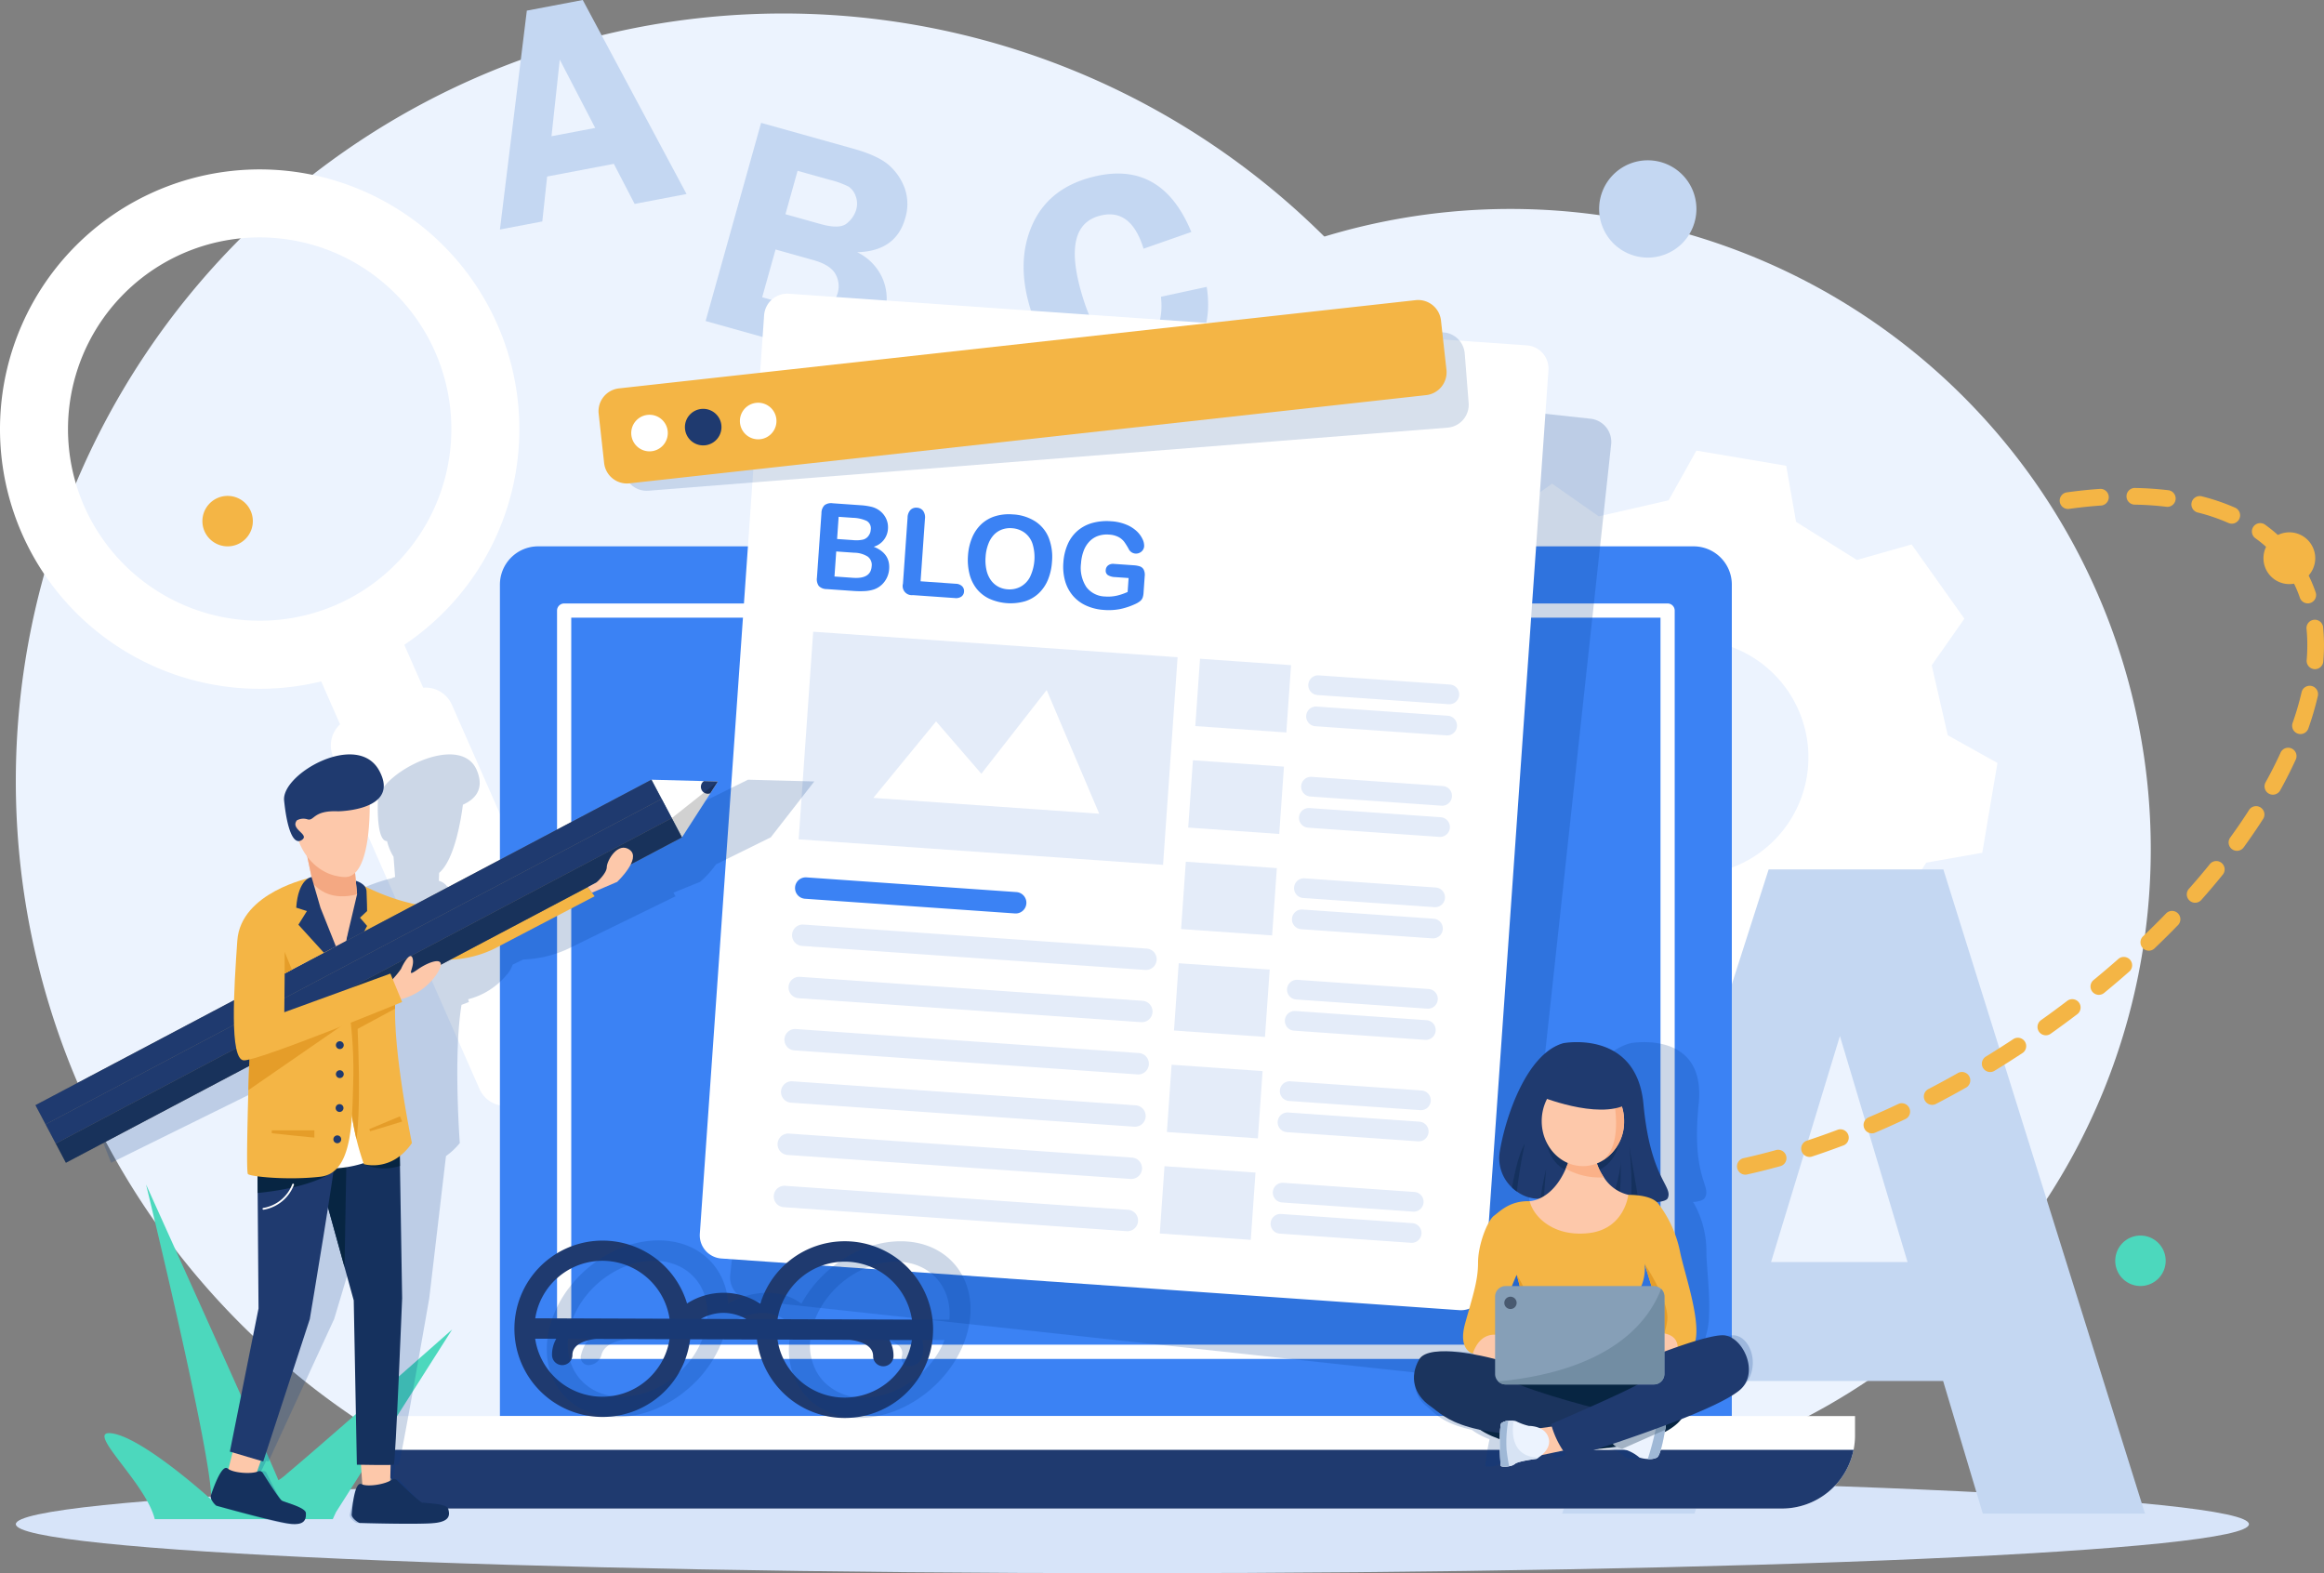 <svg id="Group_725" data-name="Group 725" xmlns="http://www.w3.org/2000/svg" xmlns:xlink="http://www.w3.org/1999/xlink" width="528.542" height="357.755" viewBox="0 0 528.542 357.755">
  <rect x="0" y="0" width="528.542" height="357.755" fill="#808080" stroke="none"/>
  <defs>
    <clipPath id="clip-path">
      <rect id="Rectangle_383" data-name="Rectangle 383" width="528.542" height="357.755" fill="none"/>
    </clipPath>
    <clipPath id="clip-path-3">
      <rect id="Rectangle_364" data-name="Rectangle 364" width="200.409" height="236.857" fill="none"/>
    </clipPath>
    <clipPath id="clip-path-4">
      <rect id="Rectangle_372" data-name="Rectangle 372" width="193.058" height="36.034" fill="none"/>
    </clipPath>
    <clipPath id="clip-path-5">
      <rect id="Rectangle_373" data-name="Rectangle 373" width="96.372" height="40.385" fill="none"/>
    </clipPath>
    <clipPath id="clip-path-6">
      <rect id="Rectangle_374" data-name="Rectangle 374" width="165.08" height="175.032" fill="none"/>
    </clipPath>
    <clipPath id="clip-path-7">
      <rect id="Rectangle_375" data-name="Rectangle 375" width="10.503" height="12.711" fill="none"/>
    </clipPath>
    <clipPath id="clip-path-8">
      <rect id="Rectangle_380" data-name="Rectangle 380" width="76.816" height="96.532" fill="none"/>
    </clipPath>
    <clipPath id="clip-path-9">
      <rect id="Rectangle_381" data-name="Rectangle 381" width="12.489" height="7.355" fill="none"/>
    </clipPath>
  </defs>
  <g id="Group_724" data-name="Group 724" clip-path="url(#clip-path)">
    <g id="Group_723" data-name="Group 723">
      <g id="Group_722" data-name="Group 722" clip-path="url(#clip-path)">
        <path id="Path_1936" data-name="Path 1936" d="M377.013,198.373A174.557,174.557,0,1,1,202.456,23.816,174.557,174.557,0,0,1,377.013,198.373" transform="translate(-24.303 -20.747)" fill="#ecf3fe"/>
        <path id="Path_1937" data-name="Path 1937" d="M136.016,496.137l-33.245-75.473a6.525,6.525,0,0,0-6.525-3.868l-4.3-9.757a59.058,59.058,0,1,0-18.9,8.324l4.3,9.757a6.525,6.525,0,0,0-1.551,7.425l33.245,75.473a6.527,6.527,0,0,0,8.6,3.342l15.028-6.62a6.527,6.527,0,0,0,3.342-8.6M19.163,375.555A43.593,43.593,0,1,1,76.63,397.876a43.642,43.642,0,0,1-57.467-22.321" transform="translate(0 -260.401)" fill="#fff"/>
        <path id="Path_1938" data-name="Path 1938" d="M1826.893,514.326a145.619,145.619,0,1,1-145.619-145.619,145.619,145.619,0,0,1,145.619,145.619" transform="translate(-1337.749 -321.19)" fill="#ecf3fe"/>
        <path id="Path_1939" data-name="Path 1939" d="M2566.989,843.96l7.427-10.6-12-16.885-12.452,3.531c-5.519-3.461-8.306-5.209-13.827-8.669l-2.242-12.748-20.427-3.452-6.308,11.3-15.907,3.646-10.6-7.427-16.883,12,3.531,12.452-8.67,13.825-12.747,2.245c-1.724,10.2-1.729,10.227-3.452,20.427l11.3,6.307,3.646,15.907-7.427,10.6,12,16.885,12.452-3.531,13.825,8.67,2.245,12.747,20.425,3.452,6.309-11.3,15.907-3.646,10.6,7.426,16.885-12-3.533-12.452c3.463-5.519,5.211-8.307,8.672-13.826l12.747-2.245,3.451-20.427-11.3-6.308Zm-48.83,47.024a26.767,26.767,0,1,1,20.112-32.071,26.767,26.767,0,0,1-20.112,32.071" transform="translate(-2127.661 -692.666)" fill="#fff"/>
        <path id="Path_1940" data-name="Path 1940" d="M1257.82,216.787l21,5.88q5.645,1.581,8.1,3.762a12.85,12.85,0,0,1,3.579,5.271,10.859,10.859,0,0,1,.093,6.785q-2.1,7.488-10.92,7.721a12,12,0,0,1,5.857,6.165,11.618,11.618,0,0,1,.429,7.495,12.171,12.171,0,0,1-6.276,7.665q-4.861,2.611-13.477.2l-21-5.88Zm8.3,10.905-2.764,9.871,7.989,2.237q4.391,1.23,6.015-.184a6.313,6.313,0,0,0,2.068-3,4.923,4.923,0,0,0-.114-3.218,4.17,4.17,0,0,0-1.629-2.13,20.666,20.666,0,0,0-4.336-1.552Zm-5.011,17.893-3.042,10.861,8.1,2.269q4.15,1.162,6.271.19a5.6,5.6,0,0,0,2.257-7.805q-1.2-2.046-5.024-3.116Z" transform="translate(-1084.726 -188.849)" fill="#c4d7f2"/>
        <path id="Path_1941" data-name="Path 1941" d="M1844.527,319.493l-10.863,3.8q-2.91-9.473-10.119-7.45-8.27,2.321-4.146,17.009,2.381,8.483,5.478,10.872a7.672,7.672,0,0,0,7.132,1.256q6.547-1.838,5.613-10.762l10.408-2.245q1.28,8.365-2.572,13.986a20.969,20.969,0,0,1-27.419,5.578q-7.327-4.6-10.385-15.494-2.863-10.2.725-18.221t12.962-10.653q16.239-4.558,23.187,12.328" transform="translate(-1573.587 -266.736)" fill="#c4d7f2"/>
        <path id="Path_1942" data-name="Path 1942" d="M901.062,0l23.605,44.122-11.811,2.246-4.727-9.109-15.168,2.884-1.1,10.217-9.636,1.832,6.117-49.774ZM893.951,30.98l9.94-1.89-8.057-15.526Z" transform="translate(-768.526 0.001)" fill="#c4d7f2"/>
        <path id="Path_1943" data-name="Path 1943" d="M535.776,2614.259c0,6.153-113.692,11.141-253.939,11.141S27.9,2620.411,27.9,2614.259s113.692-11.141,253.939-11.141,253.939,4.988,253.939,11.141" transform="translate(-24.303 -2267.644)" fill="#d7e4f9"/>
        <path id="Path_1944" data-name="Path 1944" d="M2843.526,1534.16l45.858,146.5H2852.5l-9.026-30.158H2796.11l-9.183,30.158h-30.09l46.957-146.5Zm-39.184,89.295h31.04L2820,1572.046Z" transform="translate(-2401.553 -1336.447)" fill="#c4d7f2"/>
        <path id="Path_1945" data-name="Path 1945" d="M2950.9,1019.527a1.9,1.9,0,0,1-.168-3.784c2.4-.217,4.89-.53,7.394-.931a1.9,1.9,0,1,1,.6,3.744c-2.589.414-5.163.737-7.65.963-.058.005-.115.008-.174.008m14.971-2.368a1.9,1.9,0,0,1-.408-3.747c2.383-.527,4.826-1.137,7.261-1.811a1.9,1.9,0,1,1,1.012,3.654c-2.5.692-5.006,1.318-7.454,1.859a1.9,1.9,0,0,1-.411.045m14.615-4.037a1.9,1.9,0,0,1-.593-3.7c2.335-.769,4.714-1.611,7.069-2.5a1.9,1.9,0,0,1,1.343,3.546c-2.407.912-4.839,1.773-7.227,2.559a1.9,1.9,0,0,1-.593.1m14.184-5.364a1.9,1.9,0,0,1-.745-3.64c2.273-.969,4.578-2.006,6.848-3.081a1.9,1.9,0,0,1,1.622,3.427c-2.315,1.1-4.665,2.152-6.982,3.141a1.89,1.89,0,0,1-.743.153m13.709-6.481a1.9,1.9,0,0,1-.875-3.578c2.2-1.145,4.427-2.351,6.606-3.583a1.9,1.9,0,1,1,1.866,3.3c-2.218,1.254-4.481,2.481-6.725,3.647a1.89,1.89,0,0,1-.872.214m13.2-7.463a1.9,1.9,0,0,1-.991-3.513c2.121-1.3,4.256-2.656,6.344-4.035a1.9,1.9,0,0,1,2.089,3.165c-2.124,1.4-4.295,2.782-6.453,4.1a1.886,1.886,0,0,1-.988.279m12.656-8.352a1.9,1.9,0,0,1-1.1-3.442c2.04-1.447,4.077-2.946,6.056-4.455a1.9,1.9,0,0,1,2.3,3.015c-2.013,1.536-4.086,3.061-6.161,4.533a1.888,1.888,0,0,1-1.1.35m12.057-9.2a1.9,1.9,0,0,1-1.2-3.362c1.941-1.592,3.866-3.231,5.722-4.87a1.9,1.9,0,0,1,2.51,2.841c-1.891,1.67-3.852,3.339-5.828,4.96a1.887,1.887,0,0,1-1.2.43m11.362-10.044a1.9,1.9,0,0,1-1.309-3.268c1.82-1.736,3.612-3.516,5.327-5.289a1.9,1.9,0,0,1,2.725,2.635c-1.75,1.81-3.579,3.626-5.436,5.4a1.89,1.89,0,0,1-1.308.524m10.535-10.905a1.9,1.9,0,0,1-1.418-3.154c1.676-1.889,3.306-3.813,4.844-5.72a1.9,1.9,0,0,1,2.95,2.381c-1.575,1.952-3.244,3.922-4.958,5.854a1.891,1.891,0,0,1-1.419.638m9.513-11.805a1.9,1.9,0,0,1-1.532-3.01c1.486-2.045,2.906-4.121,4.221-6.168a1.9,1.9,0,1,1,3.19,2.049c-1.354,2.108-2.816,4.244-4.344,6.348a1.893,1.893,0,0,1-1.536.782m8.175-12.765a1.9,1.9,0,0,1-1.657-2.815c1.23-2.22,2.36-4.452,3.36-6.635a1.9,1.9,0,1,1,3.447,1.579c-1.04,2.27-2.214,4.589-3.49,6.892a1.9,1.9,0,0,1-1.66.978m6.276-13.788a1.9,1.9,0,0,1-1.788-2.525,65.544,65.544,0,0,0,2.061-7.069,1.9,1.9,0,0,1,3.7.846,69.337,69.337,0,0,1-2.18,7.48,1.9,1.9,0,0,1-1.789,1.268m3.3-14.757c-.052,0-.1,0-.157-.006a1.9,1.9,0,0,1-1.735-2.044c.1-1.166.144-2.325.144-3.446a37.387,37.387,0,0,0-.188-3.775,1.9,1.9,0,0,1,3.772-.386,41.084,41.084,0,0,1,.208,4.161c0,1.224-.053,2.487-.157,3.756a1.9,1.9,0,0,1-1.887,1.741m-1.644-14.964a1.9,1.9,0,0,1-1.794-1.282,27.488,27.488,0,0,0-3.127-6.343,1.891,1.891,0,0,1-.238-1.6h-.009a1.892,1.892,0,0,1-1.459-.683A28.487,28.487,0,0,0,3082,872.5a1.9,1.9,0,1,1,2.225-3.069,32.293,32.293,0,0,1,5.877,5.474,1.894,1.894,0,0,1,.358,1.761,1.943,1.943,0,0,1,1.587.844,31.291,31.291,0,0,1,3.56,7.218,1.9,1.9,0,0,1-1.793,2.511m-17.275-18.125a1.889,1.889,0,0,1-.766-.162,43.9,43.9,0,0,0-6.867-2.351,1.9,1.9,0,1,1,.939-3.673,47.681,47.681,0,0,1,7.462,2.557,1.9,1.9,0,0,1-.768,3.63m-37.3-3.345a1.9,1.9,0,0,1-.261-3.773c2.6-.365,5.187-.635,7.675-.8a1.9,1.9,0,0,1,.256,3.783c-2.4.162-4.89.423-7.406.776a1.9,1.9,0,0,1-.265.019m22.686-.487a1.875,1.875,0,0,1-.23-.014,71.769,71.769,0,0,0-7.367-.492,1.9,1.9,0,0,1,.064-3.791,75.532,75.532,0,0,1,7.758.52,1.9,1.9,0,0,1-.226,3.778" transform="translate(-2568.961 -750.024)" fill="#f4b545"/>
        <path id="Path_1946" data-name="Path 1946" d="M1162.388,1161.859H882.221V972.78a8.7,8.7,0,0,1,8.7-8.7h262.77a8.7,8.7,0,0,1,8.7,8.7Z" transform="translate(-768.526 -839.836)" fill="#3b82f4"/>
        <rect id="Rectangle_363" data-name="Rectangle 363" width="250.951" height="168.563" transform="translate(128.303 138.853)" fill="#3b82f4"/>
        <path id="Path_1947" data-name="Path 1947" d="M1235.6,1236.686H984.646a1.616,1.616,0,0,1-1.616-1.616V1066.507a1.616,1.616,0,0,1,1.616-1.616H1235.6a1.616,1.616,0,0,1,1.616,1.616V1235.07a1.616,1.616,0,0,1-1.616,1.616m-249.335-3.232h247.72V1068.123H986.262Z" transform="translate(-856.343 -927.655)" fill="#fff"/>
        <path id="Path_1948" data-name="Path 1948" d="M1000.985,2498.759v4.394a16.638,16.638,0,0,1-16.638,16.641H681.41A16.639,16.639,0,0,1,665.1,2506.44a16.473,16.473,0,0,1-.327-3.287v-4.394Z" transform="translate(-579.1 -2176.735)" fill="#fff"/>
        <path id="Path_1949" data-name="Path 1949" d="M1002.87,2558.359a16.64,16.64,0,0,1-16.311,13.354H683.622a16.64,16.64,0,0,1-16.311-13.354Z" transform="translate(-581.312 -2228.654)" fill="#1f3a6f"/>
        <g id="Group_703" data-name="Group 703" transform="translate(166.043 77.052)" opacity="0.2" style="mix-blend-mode: multiply;isolation: isolate">
          <g id="Group_702" data-name="Group 702">
            <g id="Group_701" data-name="Group 701" clip-path="url(#clip-path-3)">
              <path id="Path_1950" data-name="Path 1950" d="M1484.111,616.062l-167.254-18.138a5.292,5.292,0,0,0-5.831,4.69l-22.571,208.136a5.291,5.291,0,0,0,4.69,5.83L1460.4,834.717a5.291,5.291,0,0,0,5.83-4.69L1488.8,621.892a5.292,5.292,0,0,0-4.69-5.831" transform="translate(-1288.423 -597.892)" fill="#003889"/>
            </g>
          </g>
        </g>
        <path id="Path_1951" data-name="Path 1951" d="M1427.932,535.614l-14.619,208.845a5.292,5.292,0,0,1-5.647,4.908L1239.841,737.62a5.292,5.292,0,0,1-4.909-5.648l14.619-208.845a5.292,5.292,0,0,1,5.647-4.909l167.825,11.747a5.291,5.291,0,0,1,4.908,5.648" transform="translate(-1075.771 -451.423)" fill="#fff"/>
        <path id="Path_1952" data-name="Path 1952" d="M1454.568,897.876a4.5,4.5,0,0,0,3.229-4.082,4.694,4.694,0,0,0-.167-1.637,4.644,4.644,0,0,0-.713-1.453,4.782,4.782,0,0,0-1.154-1.132,5.094,5.094,0,0,0-1.79-.793,14.612,14.612,0,0,0-2.41-.344l-6.322-.443a2.517,2.517,0,0,0-1.87.437,2.561,2.561,0,0,0-.7,1.82l-1.027,14.666a2.613,2.613,0,0,0,.422,1.883,2.477,2.477,0,0,0,1.8.709l5.963.417a20.9,20.9,0,0,0,2.712.035,8.084,8.084,0,0,0,2.086-.381,5.048,5.048,0,0,0,2.4-1.779,5.386,5.386,0,0,0,1.042-2.888q.248-3.541-3.513-5.034m-7.976-6.805,3.209.224a8.054,8.054,0,0,1,3.172.708,1.948,1.948,0,0,1,.915,2.038,2.4,2.4,0,0,1-.42,1.227,2.187,2.187,0,0,1-1.308.98,7.271,7.271,0,0,1-2.3.12l-3.62-.253Zm3.3,13.873-4.247-.3.4-5.695,4.112.288a5.83,5.83,0,0,1,3.054.882,2.357,2.357,0,0,1,.891,2.215q-.2,2.89-4.209,2.608" transform="translate(-1255.85 -773.542)" fill="#3b82f4"/>
        <path id="Path_1953" data-name="Path 1953" d="M1606.835,913.707a2.123,2.123,0,0,0-1.439-.569l-8.012-.561.994-14.2a2.567,2.567,0,0,0-.427-1.843,1.887,1.887,0,0,0-1.4-.693,1.818,1.818,0,0,0-1.458.5,2.6,2.6,0,0,0-.665,1.758l-1.052,15.027a2.076,2.076,0,0,0,2.252,2.594l9.542.668a2.169,2.169,0,0,0,1.509-.343,1.485,1.485,0,0,0,.589-1.13,1.527,1.527,0,0,0-.431-1.208" transform="translate(-1388.019 -780.384)" fill="#3b82f4"/>
        <path id="Path_1954" data-name="Path 1954" d="M1726.4,912.832a8,8,0,0,0-3.051-3.731,10.421,10.421,0,0,0-5.125-1.6,10.757,10.757,0,0,0-4.042.42,8.086,8.086,0,0,0-3.123,1.808,8.839,8.839,0,0,0-2.092,3.063,12.607,12.607,0,0,0-.936,4.082,13.134,13.134,0,0,0,.332,4.129,8.958,8.958,0,0,0,1.6,3.363,8.166,8.166,0,0,0,2.877,2.293,11.868,11.868,0,0,0,8.185.593,8.044,8.044,0,0,0,3.153-1.864,8.942,8.942,0,0,0,2.061-3.08,13.07,13.07,0,0,0,.9-4.069,11.952,11.952,0,0,0-.743-5.409m-4.284,8.949a5.284,5.284,0,0,1-2.187,2.2,5.373,5.373,0,0,1-2.842.563,5.309,5.309,0,0,1-2.146-.593,4.981,4.981,0,0,1-1.665-1.446,6.215,6.215,0,0,1-1.027-2.312,10.1,10.1,0,0,1-.209-3.037,9.845,9.845,0,0,1,.628-2.946,6.219,6.219,0,0,1,1.295-2.1,4.817,4.817,0,0,1,1.822-1.176,5.345,5.345,0,0,1,2.22-.293,5.455,5.455,0,0,1,2.893,1.011,5.177,5.177,0,0,1,1.809,2.517,10.414,10.414,0,0,1-.591,7.608" transform="translate(-1487.884 -790.521)" fill="#3b82f4"/>
        <path id="Path_1955" data-name="Path 1955" d="M1894.606,930.587a1.588,1.588,0,0,0-.881-.718,5.788,5.788,0,0,0-1.386-.244l-4.485-.314a1.858,1.858,0,0,0-1.315.335,1.4,1.4,0,0,0-.548,1.045,1.208,1.208,0,0,0,.486,1.171,3.361,3.361,0,0,0,1.647.449l3.063.215-.221,3.168a12.942,12.942,0,0,1-2.517.855,9,9,0,0,1-2.6.178,5.485,5.485,0,0,1-4.272-2.156,7.96,7.96,0,0,1-1.207-5.4,9.805,9.805,0,0,1,.608-2.86,6.193,6.193,0,0,1,1.325-2.118,5.051,5.051,0,0,1,1.941-1.244,6.072,6.072,0,0,1,2.481-.3,5.221,5.221,0,0,1,2.161.552,3.987,3.987,0,0,1,1.3,1.081,15.884,15.884,0,0,1,1.115,1.818,1.9,1.9,0,0,0,.619.606,1.817,1.817,0,0,0,.8.256,1.866,1.866,0,0,0,1.363-.432,1.7,1.7,0,0,0,.64-1.235,3.466,3.466,0,0,0-.367-1.616,5.968,5.968,0,0,0-1.307-1.79,7.656,7.656,0,0,0-2.37-1.5,10.6,10.6,0,0,0-3.449-.771,12.324,12.324,0,0,0-4.336.4,8.8,8.8,0,0,0-3.35,1.792,8.591,8.591,0,0,0-2.221,3.069,12.276,12.276,0,0,0-.971,4.117,11.964,11.964,0,0,0,.406,4.243,8.9,8.9,0,0,0,1.782,3.335,8.632,8.632,0,0,0,3.013,2.229,11.6,11.6,0,0,0,4.052.981,13.715,13.715,0,0,0,3.6-.19,15.831,15.831,0,0,0,3.5-1.158,5.12,5.12,0,0,0,1.054-.623,1.919,1.919,0,0,0,.6-.766,4,4,0,0,0,.229-1.182l.261-3.739a2.682,2.682,0,0,0-.247-1.543" transform="translate(-1634.512 -801.076)" fill="#3b82f4"/>
        <rect id="Rectangle_365" data-name="Rectangle 365" width="47.329" height="83.079" transform="translate(181.636 190.873) rotate(-85.996)" fill="#e4ecf9"/>
        <path id="Path_1956" data-name="Path 1956" d="M1541.2,1242.186l14.271-17.4,10.294,11.907,14.854-19.033,11.96,28.124Z" transform="translate(-1342.579 -1060.734)" fill="#fff"/>
        <rect id="Rectangle_366" data-name="Rectangle 366" width="15.338" height="20.743" transform="matrix(0.07, -0.998, 0.998, 0.07, 271.846, 165.118)" fill="#e4ecf9"/>
        <path id="Path_1957" data-name="Path 1957" d="M2340.7,1198.291l-29.824-2.088a2.24,2.24,0,0,1-2.078-2.391h0a2.24,2.24,0,0,1,2.391-2.078l29.824,2.088a2.24,2.24,0,1,1-.312,4.469" transform="translate(-2011.252 -1038.147)" fill="#e4ecf9"/>
        <path id="Path_1958" data-name="Path 1958" d="M2336.851,1253.32l-29.824-2.088a2.24,2.24,0,0,1,.313-4.469l29.824,2.088a2.24,2.24,0,1,1-.313,4.469" transform="translate(-2007.896 -1086.083)" fill="#e4ecf9"/>
        <rect id="Rectangle_367" data-name="Rectangle 367" width="15.338" height="20.743" transform="matrix(0.07, -0.998, 0.998, 0.07, 270.231, 188.197)" fill="#e4ecf9"/>
        <path id="Path_1959" data-name="Path 1959" d="M2328.167,1377.369l-29.824-2.088a2.24,2.24,0,1,1,.313-4.469l29.824,2.088a2.24,2.24,0,0,1-.313,4.469" transform="translate(-2000.332 -1194.146)" fill="#e4ecf9"/>
        <path id="Path_1960" data-name="Path 1960" d="M2324.316,1432.4l-29.824-2.088a2.24,2.24,0,1,1,.313-4.469l29.824,2.087a2.24,2.24,0,1,1-.313,4.469" transform="translate(-1996.976 -1242.083)" fill="#e4ecf9"/>
        <rect id="Rectangle_368" data-name="Rectangle 368" width="15.338" height="20.743" transform="matrix(0.07, -0.998, 0.998, 0.07, 268.615, 211.275)" fill="#e4ecf9"/>
        <path id="Path_1961" data-name="Path 1961" d="M2315.633,1556.446l-29.824-2.088a2.24,2.24,0,1,1,.313-4.469l29.824,2.088a2.24,2.24,0,1,1-.313,4.469" transform="translate(-1989.413 -1350.145)" fill="#e4ecf9"/>
        <path id="Path_1962" data-name="Path 1962" d="M2311.781,1611.475l-29.825-2.088a2.24,2.24,0,0,1,.313-4.469l29.824,2.088a2.24,2.24,0,1,1-.312,4.469" transform="translate(-1986.057 -1398.082)" fill="#e4ecf9"/>
        <rect id="Rectangle_369" data-name="Rectangle 369" width="15.338" height="20.743" transform="translate(267 234.353) rotate(-85.996)" fill="#e4ecf9"/>
        <path id="Path_1963" data-name="Path 1963" d="M2303.1,1735.523l-29.824-2.088a2.24,2.24,0,0,1,.313-4.469l29.824,2.088a2.24,2.24,0,0,1-.313,4.469" transform="translate(-1978.493 -1506.143)" fill="#e4ecf9"/>
        <path id="Path_1964" data-name="Path 1964" d="M2299.246,1790.552l-29.824-2.088a2.24,2.24,0,0,1,.313-4.469l29.824,2.088a2.24,2.24,0,1,1-.313,4.469" transform="translate(-1975.138 -1554.08)" fill="#e4ecf9"/>
        <rect id="Rectangle_370" data-name="Rectangle 370" width="15.338" height="20.743" transform="translate(265.385 257.432) rotate(-85.996)" fill="#e4ecf9"/>
        <path id="Path_1965" data-name="Path 1965" d="M2290.563,1914.6l-29.824-2.087a2.24,2.24,0,1,1,.313-4.469l29.824,2.087a2.24,2.24,0,1,1-.313,4.469" transform="translate(-1967.573 -1662.143)" fill="#e4ecf9"/>
        <path id="Path_1966" data-name="Path 1966" d="M2286.71,1969.63l-29.824-2.088a2.24,2.24,0,1,1,.313-4.469l29.824,2.088a2.24,2.24,0,1,1-.313,4.469" transform="translate(-1964.218 -1710.08)" fill="#e4ecf9"/>
        <rect id="Rectangle_371" data-name="Rectangle 371" width="15.338" height="20.743" transform="translate(263.769 280.51) rotate(-85.996)" fill="#e4ecf9"/>
        <path id="Path_1967" data-name="Path 1967" d="M2278.028,2093.678l-29.824-2.087a2.24,2.24,0,0,1,.313-4.469l29.824,2.088a2.24,2.24,0,0,1-.313,4.469" transform="translate(-1956.654 -1818.141)" fill="#e4ecf9"/>
        <path id="Path_1968" data-name="Path 1968" d="M2274.176,2148.707l-29.824-2.088a2.24,2.24,0,0,1-2.078-2.391h0a2.24,2.24,0,0,1,2.391-2.078l29.824,2.087a2.24,2.24,0,1,1-.312,4.469" transform="translate(-1953.298 -1866.079)" fill="#e4ecf9"/>
        <path id="Path_1969" data-name="Path 1969" d="M1453.411,1556.422l-47.709-3.34a2.435,2.435,0,1,1,.34-4.857l47.709,3.339a2.435,2.435,0,0,1-.34,4.858" transform="translate(-1222.571 -1348.694)" fill="#3b82f4"/>
        <path id="Path_1970" data-name="Path 1970" d="M1477.9,1641.751l-78.019-5.461a2.435,2.435,0,0,1,.34-4.858l78.019,5.461a2.435,2.435,0,1,1-.34,4.857" transform="translate(-1217.498 -1421.178)" fill="#e4ecf9"/>
        <path id="Path_1971" data-name="Path 1971" d="M1471.442,1733.95l-78.019-5.461a2.435,2.435,0,0,1,.34-4.857l78.019,5.461a2.435,2.435,0,0,1-.34,4.857" transform="translate(-1211.875 -1501.495)" fill="#e4ecf9"/>
        <path id="Path_1972" data-name="Path 1972" d="M1464.988,1826.15l-78.018-5.461a2.435,2.435,0,1,1,.34-4.857l78.019,5.461a2.435,2.435,0,0,1-.34,4.857" transform="translate(-1206.253 -1581.813)" fill="#e4ecf9"/>
        <path id="Path_1973" data-name="Path 1973" d="M1458.535,1918.349l-78.019-5.461a2.435,2.435,0,0,1-2.259-2.6h0a2.435,2.435,0,0,1,2.6-2.259l78.019,5.461a2.435,2.435,0,1,1-.34,4.857" transform="translate(-1200.631 -1662.13)" fill="#e4ecf9"/>
        <path id="Path_1974" data-name="Path 1974" d="M1452.08,2010.549l-78.019-5.461a2.435,2.435,0,0,1,.34-4.857l78.019,5.461a2.435,2.435,0,1,1-.34,4.857" transform="translate(-1195.008 -1742.448)" fill="#e4ecf9"/>
        <path id="Path_1975" data-name="Path 1975" d="M1445.627,2102.748l-78.019-5.461a2.435,2.435,0,0,1,.34-4.858l78.018,5.461a2.435,2.435,0,0,1-.34,4.858" transform="translate(-1189.387 -1822.765)" fill="#e4ecf9"/>
        <g id="Group_706" data-name="Group 706" transform="translate(140.97 75.575)" opacity="0.16" style="mix-blend-mode: multiply;isolation: isolate">
          <g id="Group_705" data-name="Group 705">
            <g id="Group_704" data-name="Group 704" clip-path="url(#clip-path-4)">
              <path id="Path_1976" data-name="Path 1976" d="M1286.9,602.494l-.888-11.248a5.222,5.222,0,0,0-5.617-4.795l-181.726,14.342a5.222,5.222,0,0,0-4.795,5.617l.888,11.248a5.222,5.222,0,0,0,5.616,4.795l181.727-14.342a5.222,5.222,0,0,0,4.795-5.617" transform="translate(-1093.86 -586.434)" fill="#003889"/>
            </g>
          </g>
        </g>
        <path id="Path_1977" data-name="Path 1977" d="M1244.468,551.046l-181.184,20.063a5.222,5.222,0,0,1-5.765-4.615l-1.242-11.214a5.222,5.222,0,0,1,4.615-5.765l181.184-20.063a5.222,5.222,0,0,1,5.765,4.615l1.242,11.214a5.222,5.222,0,0,1-4.616,5.765" transform="translate(-920.123 -461.191)" fill="#f4b545"/>
        <path id="Path_1978" data-name="Path 1978" d="M1118.584,740.217h0a4.158,4.158,0,1,1,3.675-4.59,4.17,4.17,0,0,1-3.675,4.59" transform="translate(-970.407 -637.601)" fill="#fff"/>
        <path id="Path_1979" data-name="Path 1979" d="M1213.316,729.727h0a4.157,4.157,0,1,1,3.675-4.59,4.17,4.17,0,0,1-3.675,4.59" transform="translate(-1052.931 -628.463)" fill="#1f3a6f"/>
        <path id="Path_1980" data-name="Path 1980" d="M1310.322,718.985h0A4.158,4.158,0,1,1,1314,714.4a4.17,4.17,0,0,1-3.675,4.59" transform="translate(-1137.435 -619.106)" fill="#fff"/>
        <path id="Path_1981" data-name="Path 1981" d="M1002.483,2209.159a20.089,20.089,0,0,0-39.3-5.954,15.29,15.29,0,0,0-16.661-.06,20.051,20.051,0,1,0,.7,8.131l7.5.027,7.7.028a20.326,20.326,0,0,0,7.648,13.616,20.319,20.319,0,0,0,2.143,1.46,20.082,20.082,0,0,0,30.264-17.248m-20.037-15.528a15.477,15.477,0,0,1,15.234,13.193l-14.087-.051-16.47-.06c0-.01,0-.021,0-.031v-.015a15.483,15.483,0,0,1,15.318-13.036m-27.6,11.647a10.634,10.634,0,0,1,5.168,1.41l-10.345-.038a10.63,10.63,0,0,1,5.177-1.373m-27.515-11.846a15.483,15.483,0,0,1,15.223,13.147v.015c0,.01,0,.022,0,.032L912,2206.514a15.477,15.477,0,0,1,15.329-13.083m12.368,24.62a15.506,15.506,0,0,1-2.638,2.788,15.446,15.446,0,0,1-25.077-9.688l4.8.017a7.145,7.145,0,0,0-.967,3.667,2.318,2.318,0,0,0,4.637.017c.011-3.156,4.868-3.613,5.384-3.653l16.707.06a15.12,15.12,0,0,1-2.847,6.792m42.635,6.491a15.326,15.326,0,0,1-9.817-3.575,15.541,15.541,0,0,1-2.618-2.807,15.124,15.124,0,0,1-2.8-6.812l16.385.061c.517.043,5.369.535,5.358,3.691a2.318,2.318,0,0,0,4.637.017,7.143,7.143,0,0,0-.94-3.675l5.122.019a15.465,15.465,0,0,1-15.329,13.082" transform="translate(-790.27 -1906.716)" fill="#1f3a6f"/>
        <g id="Group_709" data-name="Group 709" transform="translate(124.356 282.078)" opacity="0.2" style="mix-blend-mode: multiply;isolation: isolate">
          <g id="Group_708" data-name="Group 708">
            <g id="Group_707" data-name="Group 707" clip-path="url(#clip-path-5)">
              <path id="Path_1982" data-name="Path 1982" d="M1060.741,2209.159c2.663-11.066-4.168-20.125-15.24-20.165-9.05-.033-18.179,5.983-22.647,14.211-4.319-3.31-10.744-3.333-16.647-.06-.5-8.246-6.709-14.318-15.774-14.351-11.073-.04-22.248,8.953-24.911,20.02s4.168,20.125,15.24,20.165a23.581,23.581,0,0,0,10.758-2.7,27.506,27.506,0,0,0,2.493-1.43,28.47,28.47,0,0,0,2.65-1.955,27.133,27.133,0,0,0,8.315-11.62l7.5.027,7.7.028a16.211,16.211,0,0,0,2.716,11.645,14.187,14.187,0,0,0,1.705,1.971,14.444,14.444,0,0,0,1.8,1.46,16.583,16.583,0,0,0,9.441,2.772c11.072.04,22.244-8.938,24.911-20.02m-16.356-15.528c7.736.028,12.773,5.767,12.107,13.193l-14.074-.051-16.456-.06.012-.031,0-.015c2.924-7.4,10.7-13.064,18.408-13.036m-30.361,11.647a8.869,8.869,0,0,1,4.833,1.41l-10.336-.038a12.564,12.564,0,0,1,5.5-1.373m-24.707-11.846c7.706.028,12.746,5.739,12.107,13.147l0,.015c0,.01,0,.022,0,.032l-30.53-.111c2.906-7.418,10.694-13.111,18.43-13.083m6.533,24.62a22.073,22.073,0,0,1-3.3,2.788,18.912,18.912,0,0,1-10.673,3.5c-7.737-.028-12.777-5.755-12.107-13.193l4.8.017a9.007,9.007,0,0,0-1.836,3.667,1.774,1.774,0,0,0,1.758,2.327,3.117,3.117,0,0,0,2.874-2.31c.759-3.156,5.724-3.613,6.25-3.653l16.693.06a20.2,20.2,0,0,1-4.457,6.792m41.1,6.491a12.207,12.207,0,0,1-8.97-3.575,11.01,11.01,0,0,1-1.952-2.807,12.553,12.553,0,0,1-1.183-6.812l16.371.061c.506.043,5.242.535,4.483,3.691a1.775,1.775,0,0,0,1.758,2.327,3.118,3.118,0,0,0,2.874-2.31,6.491,6.491,0,0,0-.069-3.675l5.117.019c-2.908,7.428-10.693,13.11-18.43,13.082" transform="translate(-964.945 -2188.794)" fill="#003889"/>
            </g>
          </g>
        </g>
        <path id="Path_1983" data-name="Path 1983" d="M195.794,2166.259h40.493l.721-1.574,26.422-41.548c-.519.46-29.511,26.084-37.506,32.733a12.094,12.094,0,0,1-2.021,1.551c0-.268-5.057-11.62-11.025-24.927-8.484-18.917-18.811-41.776-19.062-42.332.231.949,15.232,62.522,14.8,71.625,0,0-15.255-13.886-22.479-15.024-6.708-1.055,7.595,11.1,9.659,19.5" transform="translate(-160.6 -1820.795)" fill="#4cd8bd"/>
        <g id="Group_712" data-name="Group 712" transform="translate(20.109 171.564)" opacity="0.2" style="mix-blend-mode: multiply;isolation: isolate">
          <g id="Group_711" data-name="Group 711">
            <g id="Group_710" data-name="Group 710" clip-path="url(#clip-path-6)">
              <path id="Path_1984" data-name="Path 1984" d="M317.923,1337.326l-11.876-.312,3.445,8.739-3.445-8.738-57.429,28.331a42.681,42.681,0,0,1-11.04-4.1,3.464,3.464,0,0,0-1.855-1.245l.072-1.8c3.516-2.991,4.986-12.208,5.407-15.5,2.785-1.25,4.912-3.54,3.207-7.734-3.7-9.1-22.35.678-22.546,6.779-.173,5.393.444,9.282,2.086,9.229a11.894,11.894,0,0,0,1.476,3.556l.357,4.619a2.223,2.223,0,0,0-.759.273c-2.75.653-16.05,4.3-18.068,14.182-.854,4.18-1.84,9.077-2.56,13.557l-48.363,23.859,2.584,6.553.861,2.184,1.722,4.369,44.614-22.009c-.266,1.606-.576,3.491-.9,5.494-.37,2.28-.76,4.71-1.122,7.045-.97,6.222-1.758,11.77-1.531,12.031a5.509,5.509,0,0,0,2.117.524L203.9,1431l-3.323,26.27L189.7,1489.814l.591.182-1.46,3.78a1.589,1.589,0,0,1-.145-.112c-1.265-1.2-4.251,5.267-4.655,6.122s.8,2.283.992,2.333,12.637,3.653,16.118,4.1,3.852-1.154,3.97-2.438-4.453-2.419-5.091-2.828c-.5-.319-2.592-4.491-3.488-6.311a.787.787,0,0,0-1.04-.328c-.074.031-.159.057-.244.084l1.216-2.5.519.16,14.937-32.4s4.322-14.3,7.542-25.357l1.933,13.558,1.078,7.564-4.294,37.366.929.015-.295,4.477c-.049-.02-.1-.037-.147-.06-1.56-.822-2.983,5.962-3.18,6.861s1.357,1.953,1.563,1.953,13.564.411,17.165,0,3.583-2,3.389-3.238-5.055-1.208-5.794-1.439c-.577-.18-3.692-3.6-5.034-5.092a.848.848,0,0,0-1.123-.06,3.516,3.516,0,0,1-.368.218l.566-3.586a4.508,4.508,0,0,0,.731-.048c.407-.145,6.969-37.877,6.969-37.877l3.537-30.076.264-2.235a15.751,15.751,0,0,0,3.144-2.959s-1.424-18.916.252-30.541c.042-.3.089-.593.136-.883,1.071-.413,1.689-.654,1.689-.654l-.174-.623a16.711,16.711,0,0,0,8.7-5.495,6.293,6.293,0,0,0,1.409-2.364l2.385-1.176a26.269,26.269,0,0,0,10.152-2.406l24.526-11.978s-.573-.949-1.259-2.1h0c.284.484.553.928.766,1.285l6.058-2.456a21.252,21.252,0,0,0,3.623-3.982l12.459-6.146-.392-.993.392.994,7.8-10.02,2.1-2.692Zm-101.2,43.754,6.92-3.414Z" transform="translate(-156.032 -1331.264)" fill="#003889"/>
            </g>
          </g>
        </g>
        <path id="Path_1985" data-name="Path 1985" d="M1156.6,1388.986l-6.924-13.107,11.918.312,3.2.084-1.736,2.692Z" transform="translate(-1001.509 -1198.564)" fill="#fff"/>
        <path id="Path_1986" data-name="Path 1986" d="M1239.04,1381.075a1.581,1.581,0,0,1-1.466-2.775l3.2.083Z" transform="translate(-1077.494 -1200.673)" fill="#1f3a6f"/>
        <g id="Group_715" data-name="Group 715" transform="translate(152.778 177.71)" opacity="0.18">
          <g id="Group_714" data-name="Group 714">
            <g id="Group_713" data-name="Group 713" clip-path="url(#clip-path-7)">
              <path id="Path_1987" data-name="Path 1987" d="M1187.8,1391.66l-2.307-4.368,7.323-5.819,3.181-2.525-1.736,2.692Z" transform="translate(-1185.49 -1378.948)"/>
            </g>
          </g>
        </g>
        <path id="Path_1988" data-name="Path 1988" d="M642.665,2566.905l-.15,6.286-6.282.427-.515-7.569Z" transform="translate(-553.79 -2235.353)" fill="#fdc8aa"/>
        <path id="Path_1989" data-name="Path 1989" d="M409.885,2543.65l-2.091,5.93-6.105-1.542,1.856-7.356Z" transform="translate(-349.922 -2213.256)" fill="#fdc8aa"/>
        <path id="Path_1990" data-name="Path 1990" d="M567.754,2041.178s-1.507,37.733-1.895,37.878-8.4,0-8.4,0l-.711-37.366-2.091-7.564-7.9-28.548,8.42-.543,11.972-.773.039,2.319.072,4.521Z" transform="translate(-476.297 -1745.965)" fill="#15315e"/>
        <path id="Path_1991" data-name="Path 1991" d="M650.354,2026.777a11.549,11.549,0,0,1-8.21-.391s4.221-2.355,8.138-4.131Z" transform="translate(-559.389 -1761.64)" fill="#072542"/>
        <path id="Path_1992" data-name="Path 1992" d="M555.179,2010.26c-.132,5.907-.354,18.789-.525,29.091l-7.9-28.548Z" transform="translate(-476.296 -1751.191)" fill="#072542"/>
        <path id="Path_1993" data-name="Path 1993" d="M423.881,2070.86l-10.6,32.4-7.582-2.247,6.515-32.547-.2-26.27-.052-7-.01-1.267,4.351-.256,1.934-.114,11.525-.675c.372.76-5.886,37.973-5.886,37.973" transform="translate(-353.418 -1770.901)" fill="#1f3a6f"/>
        <path id="Path_1994" data-name="Path 1994" d="M470.538,2040.668s-4.594,3.081-16.16,4.214l-.052-7c1.747-.646,3.3-1.181,4.34-1.523a10.741,10.741,0,0,1,1.331-.39c.028.018.248.119.6.276,2.242,1.019,9.938,4.423,9.938,4.423" transform="translate(-395.776 -1773.584)" fill="#072542"/>
        <path id="Path_1995" data-name="Path 1995" d="M591.331,1958.924a25.447,25.447,0,0,1-11.213,2.521v-14.251l10.728-.614Z" transform="translate(-505.356 -1695.717)" fill="#fff"/>
        <path id="Path_1996" data-name="Path 1996" d="M627.539,1796.723c-4.612,6.721-10.922,4.8-10.922,4.8-.664-1.885-1.22-3.777-1.683-5.654a80.082,80.082,0,0,1-1.9-23.946,63.16,63.16,0,0,1,.763-6.763l1.119-.116,8.854-.918q-.058.981-.067,2.052c-.119,11.625,3.839,30.541,3.839,30.541" transform="translate(-533.861 -1536.779)" fill="#f4b545"/>
        <path id="Path_1997" data-name="Path 1997" d="M625.057,1764.129q-.058.981-.067,2.052l-10.669,5.744a63.175,63.175,0,0,1,.763-6.763l1.119-.116Z" transform="translate(-535.151 -1536.779)" fill="#e59d29"/>
        <path id="Path_1998" data-name="Path 1998" d="M614.932,1802.075a81.115,81.115,0,0,1-1.14-30.709l1.119-.116c.295,5.256,1.148,22.643.021,30.825" transform="translate(-533.859 -1542.983)" fill="#e59d29"/>
        <path id="Path_1999" data-name="Path 1999" d="M460.208,1789.386c-.259,9.136-.085,21.113-7.409,21.974s-15.943,0-16.545-.6c-.261-.261-.217-5.809-.08-12.031.049-2.334.114-4.764.178-7.044.16-5.711.331-10.48.331-10.48l20.981-8.474,1.424-.574s.455,2.671.791,6.675a94.936,94.936,0,0,1,.328,10.558" transform="translate(-379.867 -1543.769)" fill="#f4b545"/>
        <path id="Path_2000" data-name="Path 2000" d="M546.769,1568.207a9.219,9.219,0,0,0,11.773,0v15.866H547.318Z" transform="translate(-476.305 -1366.106)" fill="#fdc8aa"/>
        <path id="Path_2001" data-name="Path 2001" d="M618.9,1536.495s12.25,7.269,23.295,5.487,26.6-8.464,26.475-8.4,4.389,6.185,4.389,6.185l-22.922,11.978a24.909,24.909,0,0,1-15.982,1.9,46.019,46.019,0,0,0-16.763-.345Z" transform="translate(-537.829 -1335.945)" fill="#f4b545"/>
        <path id="Path_2002" data-name="Path 2002" d="M604.147,1554.166s2.38.582,2.478,2.359.129,4.535.129,4.535l-1.616,1.508,1.616,1.874-6.075,11.525Z" transform="translate(-523.267 -1353.875)" fill="#1f3a6f"/>
        <path id="Path_2003" data-name="Path 2003" d="M548.686,1519.515l-7.555-7.209-.235-6.194-.044-1.156-1.334-6.316,11.062,3.686.615,6.558Z" transform="translate(-469.989 -1305.506)" fill="#fdc8aa"/>
        <path id="Path_2004" data-name="Path 2004" d="M551.2,1508.887c-5.5,1.4-8.588-.7-10.3-2.774l-.044-1.156-1.334-6.315,11.062,3.686Z" transform="translate(-469.989 -1305.507)" fill="#f4a882"/>
        <path id="Path_2005" data-name="Path 2005" d="M537.8,1405.118s.7,17.909-5.7,17.627-10.386-5.932-11.085-10.734,1.13-7.74,5.973-7.74a92.249,92.249,0,0,1,10.816.847" transform="translate(-453.742 -1223.297)" fill="#fdc8aa"/>
        <path id="Path_2006" data-name="Path 2006" d="M513.519,1344.2s14.293-.141,9.378-9.237-22.259.678-21.638,6.78,2,10.282,3.992,9-2.674-2.41-1.092-4.482a3.03,3.03,0,0,1,2.448-.226c1.544.414,1.243-2.09,6.911-1.836" transform="translate(-436.646 -1159.7)" fill="#1f3a6f"/>
        <rect id="Rectangle_376" data-name="Rectangle 376" width="158.447" height="14.821" transform="translate(8.061 251.322) rotate(-27.844)" fill="#6d6d6d"/>
        <rect id="Rectangle_377" data-name="Rectangle 377" width="158.447" height="4.94" transform="matrix(0.884, -0.467, 0.467, 0.884, 8.062, 251.323)" fill="#1f3a6f"/>
        <rect id="Rectangle_378" data-name="Rectangle 378" width="158.447" height="4.94" transform="translate(10.369 255.691) rotate(-27.845)" fill="#1f3a6f"/>
        <rect id="Rectangle_379" data-name="Rectangle 379" width="158.447" height="4.94" transform="translate(12.677 260.06) rotate(-27.845)" fill="#18325b"/>
        <path id="Path_2007" data-name="Path 2007" d="M688.291,1692.968a20.2,20.2,0,0,0,2.517-2.966c.285-.715,2.159-4.33,2.648-2.264s-1.833,4.489,1.1,2.423,7.373-3.416,4.2,1.271a14.053,14.053,0,0,1-8.432,5.6Z" transform="translate(-599.588 -1469.684)" fill="#fdc8aa"/>
        <path id="Path_2008" data-name="Path 2008" d="M459.928,1780.626,438.3,1795.56c.16-5.711.331-10.48.331-10.48l20.981-8.474c.114,1.58.318,4.02.318,4.02" transform="translate(-381.813 -1547.648)" fill="#e59d29"/>
        <path id="Path_2009" data-name="Path 2009" d="M430.113,1548.9s-15.877,3.264-16.653,14.294-1.81,27.058,1.465,27.23,36.02-13.27,36.02-13.27l-2.671-6.463-24.128,8.79.085-8.812,10.555-5.576-3.445-6.337Z" transform="translate(-359.487 -1349.288)" fill="#f4b545"/>
        <path id="Path_2010" data-name="Path 2010" d="M531.811,1563.422l-2.733,1.442-5.8-6.38,1.939-3.1-2.433-.776c.473-6.68,3.49-6.959,3.49-6.959l2.024,6.98Z" transform="translate(-455.415 -1348.196)" fill="#1f3a6f"/>
        <path id="Path_2011" data-name="Path 2011" d="M502.376,1684.657v-4.9l1.645,4.036Z" transform="translate(-437.633 -1463.276)" fill="#e59d29"/>
        <path id="Path_2012" data-name="Path 2012" d="M629.7,2609.906a.865.865,0,0,1,1.131.06c1.542,1.494,5.115,4.911,5.716,5.092.771.231,5.627.206,5.987,1.439s.591,2.826-2.955,3.238-16.959,0-17.165,0-1.9-1.053-1.824-1.953.591-7.683,2.261-6.861c1.4.688,5.514.009,6.849-1.015" transform="translate(-540.609 -2273.4)" fill="#15315e"/>
        <path id="Path_2013" data-name="Path 2013" d="M382.53,2591.063a.866.866,0,0,1,1.084.328c1.14,1.819,3.793,5.992,4.334,6.311.693.409,5.415,1.544,5.47,2.828s-.1,2.886-3.643,2.438-16.468-4.052-16.668-4.1-1.595-1.477-1.3-2.332,2.41-7.32,3.835-6.122c1.193,1,5.352,1.325,6.893.651" transform="translate(-323.852 -2256.448)" fill="#15315e"/>
        <path id="Path_2014" data-name="Path 2014" d="M463.658,2094.638a.2.2,0,0,1-.044-.405,8.548,8.548,0,0,0,6.571-5.371.205.205,0,0,1,.395.111,8.956,8.956,0,0,1-6.878,5.66.208.208,0,0,1-.044,0" transform="translate(-403.726 -1819.533)" fill="#fff"/>
        <path id="Path_2015" data-name="Path 2015" d="M594.576,1838.244a.89.89,0,1,1-.89-.89.89.89,0,0,1,.89.89" transform="translate(-516.401 -1600.567)" fill="#1f3a6f"/>
        <path id="Path_2016" data-name="Path 2016" d="M594.576,1889.4a.89.89,0,1,1-.89-.89.89.89,0,0,1,.89.89" transform="translate(-516.401 -1645.127)" fill="#1f3a6f"/>
        <path id="Path_2017" data-name="Path 2017" d="M594.109,1949.24a.89.89,0,1,1-.89-.89.89.89,0,0,1,.89.89" transform="translate(-515.994 -1697.259)" fill="#1f3a6f"/>
        <path id="Path_2018" data-name="Path 2018" d="M590.1,2004.427a.89.89,0,1,1-.89-.89.89.89,0,0,1,.89.89" transform="translate(-512.499 -1745.334)" fill="#1f3a6f"/>
        <path id="Path_2019" data-name="Path 2019" d="M479.615,1994.583v.666s9.693,1.032,9.693.983v-1.649Z" transform="translate(-417.805 -1737.534)" fill="#e59d29"/>
        <path id="Path_2020" data-name="Path 2020" d="M651.667,1972.776l.2.479s7.289-2.173,7.274-2.209l-.5-1.187Z" transform="translate(-567.684 -1715.996)" fill="#e59d29"/>
        <path id="Path_2021" data-name="Path 2021" d="M1044.063,1503.577l-5.729,2.456c-.261-.357-.589-.8-.938-1.285l1.952-1.031s2.355-2.047,2.355-3.5,2.554-5.915,5.235-3.911-2.874,7.272-2.874,7.272" transform="translate(-903.703 -1303.027)" fill="#fdc8aa"/>
        <g id="Group_718" data-name="Group 718" transform="translate(321.826 236.991)" opacity="0.2" style="mix-blend-mode: multiply;isolation: isolate">
          <g id="Group_717" data-name="Group 717">
            <g id="Group_716" data-name="Group 716" clip-path="url(#clip-path-8)">
              <path id="Path_2022" data-name="Path 2022" d="M2569.584,1905.608a27.176,27.176,0,0,0-6.6,1.305,17.472,17.472,0,0,0,1.095-6.008c.208-4.945-.539-10.779-.6-14.013a22.425,22.425,0,0,0-2.751-11.143,2.31,2.31,0,0,0-.3-.436c1.385-.13,2.344-.41,2.66-.916,1.729-2.771-3.106-4.354-1.36-21.373s-15.5-13.852-15.5-13.852c-8.974,2.375-16.627,17.217-19.246,24.539-1.261,3.52-.519,6.4,1.146,8.309a7.278,7.278,0,0,0,.922.89,7.572,7.572,0,0,0,4.62,1.672,6.769,6.769,0,0,1-2.139.515h0c-4.446-.135-7.1,2.23-8.764,3.307s-4.911,6.522-5.721,10.7-2.819,7.793-5.66,13.839.424,6.8.424,6.8.116.087.335.222c-4.136-.784-10.752-1.536-12.8,1.141-3.055,3.99-2.723,8.014.423,10.559,1.8,1.452,3.363,3.9,10.344,5.435a16.128,16.128,0,0,0,4.049,2.142,58.735,58.735,0,0,0-.985,6.049c.056.188.983.235,1.879.085a3.293,3.293,0,0,0,1.4-.507c.857-.669,5.144-1.167,5.144-1.167s.193-.095.493-.273c.238-.141.544-.338.871-.58l5.067-1.028a15.31,15.31,0,0,0,.953,1.735c2.313-.69,4.6-1.385,6.849-2.078,1.563-.129,3.083-.311,4.549-.539a4.681,4.681,0,0,0,.659.307c.169.063.344.123.517.178.369.119.732.221,1.044.328a7.116,7.116,0,0,1,2.482,1.648,6.2,6.2,0,0,0,1.831.33,4.181,4.181,0,0,0,2.16-.33.846.846,0,0,0,.145-.108c.016-.014.032-.031.048-.046.036-.035.072-.073.109-.116.019-.021.037-.042.055-.065.039-.047.077-.1.117-.154.017-.023.033-.045.05-.069.057-.082.114-.168.172-.263l.006-.01c.057-.093.115-.192.173-.3.02-.035.04-.072.059-.108.042-.076.083-.153.125-.234l.068-.131c.042-.083.085-.168.127-.255.021-.041.041-.082.061-.124.062-.128.124-.259.187-.4l.02-.044q.085-.186.171-.379l.063-.145c.044-.1.087-.2.131-.3l.063-.15q.073-.171.144-.345l.043-.1c.132-.322.261-.648.386-.972l0-.01c.125-.324.247-.646.362-.959a14.945,14.945,0,0,0,4.317-2.925c6.669-2.446,11.835-4.69,14.46-6.512,5.634-3.911,3.239-12.448-1.159-12.576m-14.706-16.244h0m0,.04v-.022a.074.074,0,0,0,0-.014v0c.017.149.281,2.424.577,5.042h-2.32a11.391,11.391,0,0,0,1.741-5.011m-29.586,2.448h0c.095.909.16,1.76.2,2.563h-1.776c.913-1.558,1.574-2.567,1.574-2.567a.007.007,0,0,0,0,0" transform="translate(-2497.223 -1838.94)" fill="#003889"/>
            </g>
          </g>
        </g>
        <path id="Path_2023" data-name="Path 2023" d="M2684.191,1874.4c-1.187,2.771-22.956-1.187-27.705,0a8.4,8.4,0,0,1-6.619-1.486,9.734,9.734,0,0,1-1.1-.89,9.1,9.1,0,0,1-2.772-8.309c1.188-7.322,5.937-22.164,14.446-24.539,0,0,16.623-3.167,18.206,13.852s6.728,18.6,5.541,21.373" transform="translate(-2304.88 -1601.949)" fill="#1f3a6f"/>
        <path id="Path_2024" data-name="Path 2024" d="M2671.326,2018.227a106.2,106.2,0,0,0-1.807,10.866,9.736,9.736,0,0,1-1.1-.89c.469-2.838,1.409-7.419,2.9-9.976" transform="translate(-2324.534 -1758.131)" fill="#15315e"/>
        <path id="Path_2025" data-name="Path 2025" d="M2717.27,2062.732s-.815,8.147-.408,9.928-1.262-.594-1.262-.594a82.619,82.619,0,0,1,1.67-9.334" transform="translate(-2365.631 -1796.9)" fill="#15315e"/>
        <path id="Path_2026" data-name="Path 2026" d="M2871.686,2022.68s1.3,10.785-.216,15.782,3.135,1.188,3.135,1.188Z" transform="translate(-2501.148 -1762.01)" fill="#15315e"/>
        <path id="Path_2027" data-name="Path 2027" d="M2842.57,2057.3c.2-.119,2.276-6.615,2.227-9.155s.4,7.8-.792,10.224-1.435-1.068-1.435-1.068" transform="translate(-2476.238 -1783.843)" fill="#15315e"/>
        <path id="Path_2028" data-name="Path 2028" d="M2725.455,1966.343c-.05.2-.8,8.747,4.7,11.448s12.62-.762,12.324-8.381-17.019-3.067-17.019-3.067" transform="translate(-2374.163 -1711.758)" fill="#15315e"/>
        <path id="Path_2029" data-name="Path 2029" d="M2587.89,2422.851c.061,5.181,11.262,9.25,25.018,9.089s24.86-4.492,24.8-9.672-11.262-9.25-25.018-9.088-24.859,4.492-24.8,9.672" transform="translate(-2254.379 -2102.179)" fill="#072542"/>
        <path id="Path_2030" data-name="Path 2030" d="M2830.216,2407.739s4.354-11.148,8.509-11.082,12.4.165,12.137,1.863-11.082,8.163-12.137,8.493-8.509.725-8.509.725" transform="translate(-2465.476 -2087.791)" fill="#072542"/>
        <path id="Path_2031" data-name="Path 2031" d="M2640.95,2386.757c.056-.741-.3-9.877,11.033-9.169s26.3.983,25.815,4.952-9.687,11.834-14.882,11.686-22.127-5.327-21.966-7.47" transform="translate(-2300.601 -2071.146)" fill="#072542"/>
        <path id="Path_2032" data-name="Path 2032" d="M2610.319,2349.834a12.394,12.394,0,0,1-2.628.8,13.025,13.025,0,0,1-8.85-1.6,7.994,7.994,0,0,1-.028-1.142c.062-1.579.574-4.282,3.327-4.652,3.924-.528,8.179,6.6,8.179,6.6" transform="translate(-2263.888 -2041.232)" fill="#fdc8aa"/>
        <path id="Path_2033" data-name="Path 2033" d="M2895.539,2352.465s-2,1.5-6.733,2.068l-.435.047c-5.046.528,1.88-8.442,1.88-8.442s5.442-1.484,6.1,0a4.153,4.153,0,0,1,.287,1.188c.206,1.775-.18,4.352-1.1,5.139" transform="translate(-2514.533 -2043.208)" fill="#fdc8aa"/>
        <path id="Path_2034" data-name="Path 2034" d="M2633.629,2143.619a10.2,10.2,0,0,1-3.426,2.229,7.168,7.168,0,0,0,.392-1.189c.378-1.579.471-4.237-2.921-4.836a7.808,7.808,0,0,0-.9-.1s.928-.746.36-2.873c-.56-2.094-3.806-12.5-3.906-12.829l0-.008a.048.048,0,0,1,0,.018l0,.022a10.326,10.326,0,0,1-1.957,7.146s3.01,14.886-.2,15.27a85.174,85.174,0,0,1-24.349-.036q-1.178-.172-2.4-.384a39.592,39.592,0,0,1,.93-5.361c.637-2.377,1.3-6.063-1.13-14.187a.006.006,0,0,1,0,0s-3.647,7.924-3.924,13.777c0,0-4.138-1.429-6.05,4.124,0,0-3.411-.76-1.755-6.8s2.96-9.657,2.952-13.839,2.173-9.624,3.627-10.7,3.645-3.441,8.117-3.307,21.4-1.417,21.4-1.417,6.105-.434,7.926,2.068a26.892,26.892,0,0,1,4.932,11.143c.693,3.234,2.581,9.067,3.34,14.013.554,3.619.5,6.764-1.058,8.072" transform="translate(-2249.197 -1836.591)" fill="#f4b545"/>
        <path id="Path_2035" data-name="Path 2035" d="M2721.927,2031.028s-.812,7.715-8.871,8.7-12.722-3.685-13.556-7.251c0,0,5.015-.052,8.2-7.362q.306-.7.586-1.488c3.119-8.794,6.275-.441,6.275-.441a12.709,12.709,0,0,0,1.813,3.88,8.947,8.947,0,0,0,5.55,3.965" transform="translate(-2351.606 -1759.324)" fill="#fdc8aa"/>
        <path id="Path_2036" data-name="Path 2036" d="M2771.823,2027.063a15.814,15.814,0,0,1-8.674-1.951q.306-.7.586-1.488c3.119-8.794,6.275-.441,6.275-.441a12.731,12.731,0,0,0,1.813,3.88" transform="translate(-2407.052 -1759.324)" fill="#fbb188"/>
        <path id="Path_2037" data-name="Path 2037" d="M2739.454,1909.157a10.308,10.308,0,0,1-5.547,9.344,8.6,8.6,0,0,1-3.578.885c-.08,0-.16,0-.242,0-5.173,0-9.366-4.581-9.366-10.233s4.193-10.233,9.366-10.233a8.954,8.954,0,0,1,6.568,2.939,10.68,10.68,0,0,1,2.8,7.294" transform="translate(-2370.092 -1654.202)" fill="#fdc8aa"/>
        <path id="Path_2038" data-name="Path 2038" d="M2828.582,1929.021a10.309,10.309,0,0,1-5.547,9.344c4.991-2.792,3.9-11.523,2.749-16.639a10.68,10.68,0,0,1,2.8,7.294" transform="translate(-2459.22 -1674.067)" fill="#fbb188"/>
        <path id="Path_2039" data-name="Path 2039" d="M2715.6,1881.717s13.325,5.526,20.053,1.906-7.388-12.614-12.929-8.579-7.125,6.674-7.125,6.674" transform="translate(-2365.631 -1632.511)" fill="#1f3a6f"/>
        <path id="Path_2040" data-name="Path 2040" d="M2844.276,2504.936c.02.959.875,1.451,1.834,1.793.182.063.368.123.552.178.392.119.776.222,1.108.329a9.265,9.265,0,0,1,2.8,1.649,6.933,6.933,0,0,0,1.9.33,3.828,3.828,0,0,0,2.1-.33c.722-.455,1.433-3.792,1.84-6.289a22.117,22.117,0,0,0,.35-2.78s-.8-.052-1.961-.109c-.554-.028-1.191-.057-1.866-.081-1.433-.056-3.034-.092-4.352-.064a9.933,9.933,0,0,0-2.521.254,2.087,2.087,0,0,0-1.061,1.023,9.259,9.259,0,0,0-.72,4.1" transform="translate(-2477.721 -2177.425)" fill="#ecf3fe"/>
        <path id="Path_2041" data-name="Path 2041" d="M2907.426,2243.229a13.812,13.812,0,0,1-.677,2.794,7.722,7.722,0,0,0-.9-.1s.928-.746.36-2.873c-.56-2.094-3.805-12.5-3.906-12.83l0-.008s5.783,8.6,5.124,13.021" transform="translate(-2528.271 -1942.793)" fill="#e59d29"/>
        <path id="Path_2042" data-name="Path 2042" d="M2679.084,2269.442c-.786-.115-1.587-.241-2.4-.384a39.6,39.6,0,0,1,.93-5.361c.637-2.376,1.3-6.063-1.13-14.187a23.178,23.178,0,0,1,2.6,19.932" transform="translate(-2331.555 -1959.608)" fill="#e59d29"/>
        <path id="Path_2043" data-name="Path 2043" d="M2512.645,2385.946s-13.92-3.627-16.2.364-1.155,8.014,2.489,10.559,7.176,8.149,38.97,6.529l1.259-5.348s-16-3.859-23.233-7.421v-3.493s-.651-.6-3.29-1.19" transform="translate(-2173.697 -2077.146)" fill="#1b345e"/>
        <path id="Path_2044" data-name="Path 2044" d="M2687.338,2513.617l-11.445,1.6s.4,6.465.511,6.465,15.205-3.2,15.205-3.2Z" transform="translate(-2331.041 -2189.677)" fill="#fdc8aa"/>
        <path id="Path_2045" data-name="Path 2045" d="M2907.883,2510.256a3.827,3.827,0,0,0,2.1-.331c1.154-.726,2.276-8.806,2.19-9.069,0,0-.8-.051-1.961-.109a68.886,68.886,0,0,1-2.326,9.509" transform="translate(-2533.133 -2178.467)" fill="#9fb8d6"/>
        <path id="Path_2046" data-name="Path 2046" d="M2647.09,2517.211c.093.188,1.029.235,1.9.085a2.717,2.717,0,0,0,1.3-.506c.726-.669,4.916-1.168,4.916-1.168s.174-.095.439-.273c.927-.624,2.947-2.272,2.331-4.447-.792-2.8-4.3-2.77-4.478-2.77a13.12,13.12,0,0,1-2.721-.966,1.572,1.572,0,0,0-.758-.206,6.32,6.32,0,0,0-1.229.026,2.7,2.7,0,0,0-1.575.552c-.544.643-.271,9.374-.123,9.673" transform="translate(-2305.774 -2183.863)" fill="#ecf3fe"/>
        <g id="Group_721" data-name="Group 721" transform="translate(366.552 322.126)" opacity="0.5">
          <g id="Group_720" data-name="Group 720">
            <g id="Group_719" data-name="Group 719" clip-path="url(#clip-path-9)">
              <path id="Path_2047" data-name="Path 2047" d="M2844.276,2504.936c.02.959.875,1.451,1.834,1.793.182.063.368.123.552.178l9.744-4.312a22.117,22.117,0,0,0,.35-2.78s-.8-.052-1.961-.109c-.554-.028-1.191-.057-1.866-.081-1.433-.056-3.034-.092-4.352-.064a9.933,9.933,0,0,0-2.521.254,2.087,2.087,0,0,0-1.061,1.023,9.259,9.259,0,0,0-.72,4.1" transform="translate(-2844.273 -2499.552)" fill="#587189"/>
            </g>
          </g>
        </g>
        <path id="Path_2048" data-name="Path 2048" d="M2757.033,2362.3c.264-.132,14.967-6.193,19.39-6.065s8.488,8.666,3.619,12.577-21.045,9.762-38.749,15.379a20.149,20.149,0,0,1-4.022-7.775s17.113-7.3,20.478-9.432Z" transform="translate(-2384.51 -2052.58)" fill="#1f3a6f"/>
        <path id="Path_2049" data-name="Path 2049" d="M2647.09,2517.211c.093.188,1.029.235,1.9.085a2.717,2.717,0,0,0,1.3-.506c.726-.669,4.916-1.168,4.916-1.168s.174-.095.439-.273c-6.425-.206-5.988-6.236-5.626-8.389a6.32,6.32,0,0,0-1.229.026,2.7,2.7,0,0,0-1.575.552c-.544.643-.271,9.374-.123,9.673" transform="translate(-2305.774 -2183.863)" fill="#d7e3f4"/>
        <path id="Path_2050" data-name="Path 2050" d="M2647.09,2517.513c.093.188,1.029.236,1.9.085-.185-.937-.412-2.256-.58-3.718a27.683,27.683,0,0,1,.382-6.592,2.7,2.7,0,0,0-1.575.552c-.544.643-.271,9.374-.123,9.673" transform="translate(-2305.774 -2184.165)" fill="#9fb8d6"/>
        <path id="Path_2051" data-name="Path 2051" d="M2676.941,2271.772v17.622a2.382,2.382,0,0,1-2.374,2.375h-33.755a2.381,2.381,0,0,1-2.375-2.375v-17.622a2.382,2.382,0,0,1,2.375-2.375h33.755a2.388,2.388,0,0,1,2.374,2.375" transform="translate(-2298.412 -1976.931)" fill="#869fb7"/>
        <path id="Path_2052" data-name="Path 2052" d="M2657.5,2289.55a1.4,1.4,0,1,1-1.4-1.4,1.4,1.4,0,0,1,1.4,1.4" transform="translate(-2312.576 -1993.264)" fill="#495a70"/>
        <path id="Path_2053" data-name="Path 2053" d="M2681.77,2276.146v17.622a2.381,2.381,0,0,1-2.375,2.375h-33.755a2.363,2.363,0,0,1-1.66-.681c25.562-2.476,34.156-13.482,37.036-21.044a2.349,2.349,0,0,1,.754,1.727" transform="translate(-2303.241 -1981.306)" fill="#728da3"/>
        <path id="Path_2054" data-name="Path 2054" d="M2844.167,293.929a11.063,11.063,0,1,1-11.063-11.063,11.063,11.063,0,0,1,11.063,11.063" transform="translate(-2458.355 -246.412)" fill="#c4d7f2"/>
        <path id="Path_2055" data-name="Path 2055" d="M368.657,880.819a5.735,5.735,0,1,1-5.735-5.735,5.735,5.735,0,0,1,5.735,5.735" transform="translate(-311.155 -762.309)" fill="#f4b545"/>
        <path id="Path_2056" data-name="Path 2056" d="M3744.313,2186.006a5.735,5.735,0,1,1-5.735-5.735,5.735,5.735,0,0,1,5.735,5.735" transform="translate(-3251.777 -1899.291)" fill="#4cd8bd"/>
        <path id="Path_2057" data-name="Path 2057" d="M4006.181,945.229a5.887,5.887,0,1,1-5.887-5.887,5.887,5.887,0,0,1,5.887,5.887" transform="translate(-3479.633 -818.286)" fill="#f4b545"/>
      </g>
    </g>
  </g>
</svg>

